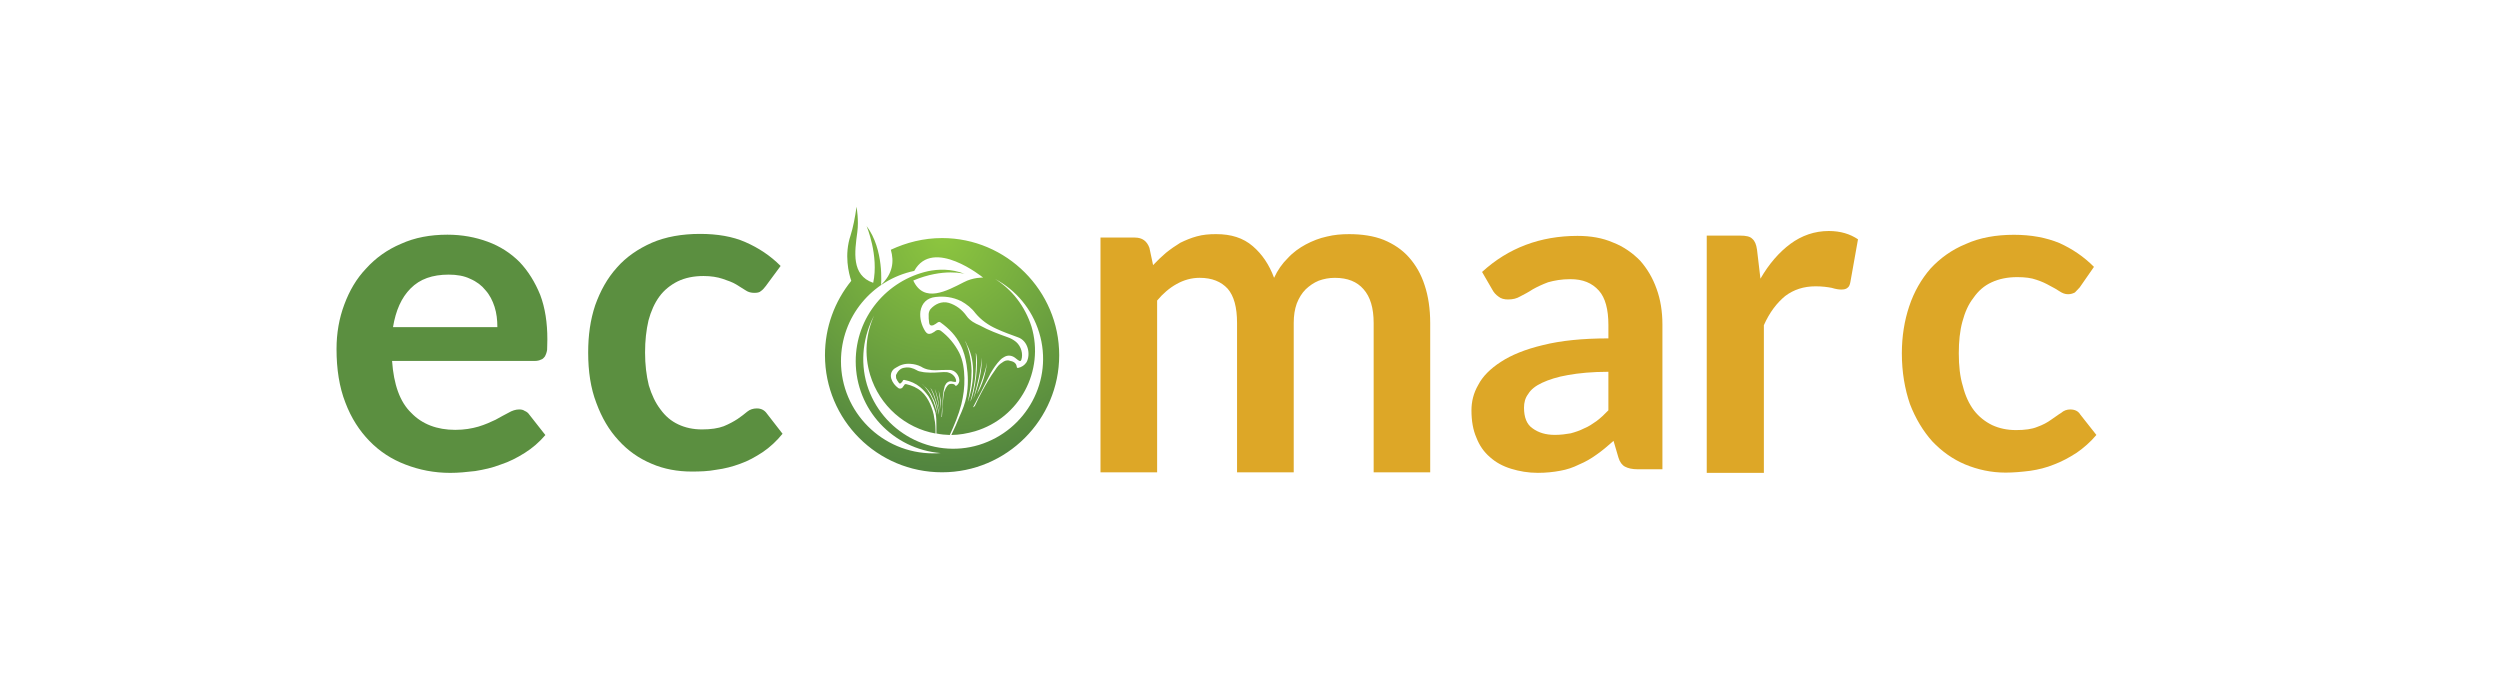 <?xml version="1.0" encoding="utf-8"?>
<!-- Generator: Adobe Illustrator 16.0.0, SVG Export Plug-In . SVG Version: 6.00 Build 0)  -->
<!DOCTYPE svg PUBLIC "-//W3C//DTD SVG 1.1//EN" "http://www.w3.org/Graphics/SVG/1.1/DTD/svg11.dtd">
<svg version="1.1" id="Layer_1" xmlns="http://www.w3.org/2000/svg" xmlns:xlink="http://www.w3.org/1999/xlink" x="0px" y="0px"
	 width="152px" height="40.936px" viewBox="0 0 152 40.936" enable-background="new 0 0 152 40.936" xml:space="preserve">
<g>
	<g>
		<path fill="#5B8F40" d="M27.203,14.269c0.895,0,1.702,0.152,2.449,0.427c0.747,0.273,1.393,0.69,1.936,1.233
			c0.525,0.55,0.943,1.229,1.258,2.003c0.3,0.798,0.433,1.695,0.433,2.699c0,0.269-0.015,0.481-0.015,0.639
			c-0.026,0.177-0.081,0.298-0.126,0.39c-0.077,0.1-0.15,0.184-0.25,0.205c-0.099,0.053-0.233,0.08-0.371,0.08h-8.679
			c0.1,1.436,0.478,2.499,1.167,3.158c0.658,0.688,1.57,1.032,2.672,1.032c0.556,0,1.013-0.083,1.407-0.196
			c0.418-0.125,0.742-0.277,1.045-0.418c0.313-0.169,0.557-0.313,0.784-0.425c0.229-0.135,0.447-0.202,0.657-0.202
			c0.125,0,0.237,0.021,0.336,0.092c0.104,0.039,0.207,0.117,0.276,0.223l0.976,1.242c-0.369,0.43-0.789,0.796-1.254,1.087
			c-0.463,0.291-0.939,0.537-1.463,0.707c-0.509,0.199-1.023,0.308-1.549,0.395c-0.525,0.063-1.03,0.111-1.513,0.111
			c-0.987,0-1.885-0.181-2.727-0.506c-0.84-0.319-1.568-0.794-2.188-1.431c-0.618-0.637-1.114-1.404-1.466-2.339
			c-0.367-0.938-0.537-2.029-0.537-3.253c0-0.964,0.157-1.865,0.471-2.701c0.313-0.845,0.739-1.581,1.337-2.205
			c0.564-0.624,1.275-1.139,2.111-1.491C25.218,14.444,26.158,14.269,27.203,14.269z M27.286,16.697
			c-0.999,0-1.755,0.269-2.316,0.834c-0.567,0.567-0.905,1.342-1.075,2.357h6.345c0-0.429-0.046-0.847-0.17-1.233
			c-0.122-0.379-0.297-0.727-0.555-1.013c-0.226-0.285-0.536-0.522-0.928-0.69C28.227,16.775,27.781,16.697,27.286,16.697z"/>
		<path fill="#5B8F40" d="M46.556,17.396c-0.099,0.135-0.195,0.234-0.289,0.298c-0.092,0.094-0.242,0.111-0.416,0.111
			c-0.163,0-0.352-0.038-0.502-0.143c-0.173-0.104-0.375-0.228-0.591-0.369c-0.22-0.133-0.51-0.236-0.825-0.342
			c-0.316-0.104-0.697-0.169-1.161-0.169c-0.599,0-1.118,0.109-1.566,0.325c-0.432,0.216-0.821,0.522-1.112,0.918
			c-0.292,0.396-0.518,0.903-0.665,1.456c-0.137,0.585-0.209,1.231-0.209,1.953c0,0.741,0.081,1.4,0.227,1.995
			c0.175,0.579,0.4,1.06,0.71,1.463c0.297,0.41,0.646,0.707,1.078,0.91c0.432,0.205,0.911,0.307,1.447,0.307
			c0.542,0,0.983-0.066,1.323-0.195c0.336-0.14,0.609-0.289,0.844-0.443c0.223-0.16,0.429-0.304,0.585-0.444
			c0.161-0.134,0.37-0.195,0.579-0.195c0.265,0,0.469,0.104,0.615,0.315l0.951,1.225c-0.362,0.444-0.764,0.82-1.208,1.119
			c-0.445,0.291-0.882,0.537-1.364,0.705c-0.457,0.17-0.96,0.302-1.456,0.365c-0.495,0.094-0.987,0.109-1.499,0.109
			c-0.846,0-1.682-0.147-2.434-0.475c-0.776-0.325-1.443-0.795-2.011-1.422c-0.581-0.627-1.015-1.366-1.353-2.284
			c-0.34-0.886-0.493-1.903-0.493-3.055c0-1.034,0.129-1.986,0.429-2.881c0.313-0.87,0.73-1.633,1.315-2.281
			c0.565-0.648,1.296-1.146,2.132-1.515c0.837-0.36,1.825-0.536,2.926-0.536c1.045,0,1.984,0.156,2.76,0.501
			c0.793,0.347,1.51,0.817,2.139,1.448L46.556,17.396z"/>
		<path fill="#DDA727" d="M66.91,28.718V14.444H69c0.448,0,0.732,0.209,0.885,0.627l0.223,1.049c0.25-0.265,0.518-0.525,0.774-0.742
			c0.295-0.237,0.584-0.437,0.883-0.619c0.312-0.153,0.657-0.297,0.998-0.388c0.368-0.103,0.748-0.136,1.18-0.136
			c0.909,0,1.64,0.227,2.226,0.732c0.564,0.482,1.004,1.132,1.295,1.925c0.21-0.462,0.506-0.88,0.836-1.2
			c0.32-0.35,0.704-0.621,1.092-0.83c0.402-0.212,0.824-0.382,1.281-0.479c0.449-0.111,0.891-0.147,1.352-0.147
			c0.777,0,1.494,0.105,2.106,0.349c0.609,0.254,1.117,0.593,1.532,1.059c0.419,0.474,0.741,1.027,0.958,1.708
			c0.217,0.65,0.335,1.423,0.335,2.287v9.08h-3.438v-9.08c0-0.908-0.203-1.595-0.619-2.059c-0.392-0.45-0.957-0.687-1.739-0.687
			c-0.353,0-0.665,0.06-0.979,0.172c-0.313,0.128-0.56,0.306-0.796,0.526c-0.234,0.235-0.402,0.512-0.54,0.857
			c-0.127,0.35-0.187,0.744-0.187,1.189v9.08h-3.446v-9.08c0-0.96-0.189-1.641-0.568-2.082c-0.4-0.434-0.955-0.663-1.707-0.663
			c-0.488,0-0.957,0.129-1.394,0.374c-0.438,0.241-0.832,0.58-1.19,1.007v10.444H66.91z"/>
		<path fill="#DDA727" d="M101.072,28.531h-1.519c-0.316,0-0.565-0.06-0.75-0.157c-0.174-0.09-0.323-0.279-0.404-0.561l-0.296-1.008
			c-0.365,0.324-0.689,0.596-1.035,0.838c-0.346,0.25-0.691,0.445-1.057,0.598c-0.367,0.184-0.747,0.311-1.151,0.382
			c-0.404,0.077-0.866,0.126-1.361,0.126c-0.578,0-1.122-0.094-1.617-0.247c-0.52-0.159-0.938-0.391-1.292-0.708
			c-0.371-0.319-0.639-0.705-0.829-1.195c-0.2-0.458-0.296-1.016-0.296-1.646c0-0.528,0.119-1.046,0.415-1.555
			c0.262-0.508,0.731-0.984,1.376-1.398c0.627-0.412,1.479-0.763,2.557-1.019c1.076-0.269,2.395-0.407,3.978-0.407v-0.818
			c0-0.94-0.188-1.653-0.577-2.085c-0.418-0.468-0.976-0.698-1.731-0.698c-0.551,0-0.985,0.084-1.359,0.188
			c-0.358,0.134-0.671,0.282-0.939,0.434c-0.259,0.172-0.51,0.299-0.749,0.424c-0.232,0.135-0.453,0.188-0.752,0.188
			c-0.217,0-0.418-0.045-0.569-0.169c-0.169-0.12-0.289-0.249-0.386-0.434l-0.619-1.069c1.596-1.463,3.545-2.193,5.798-2.193
			c0.809,0,1.529,0.124,2.168,0.404c0.645,0.248,1.19,0.641,1.646,1.104c0.42,0.477,0.762,1.042,0.998,1.711
			c0.237,0.646,0.355,1.379,0.355,2.165V28.531z M94.544,26.441c0.352,0,0.673-0.046,0.957-0.095
			c0.281-0.077,0.562-0.17,0.817-0.302c0.268-0.106,0.5-0.267,0.75-0.441c0.248-0.187,0.473-0.396,0.722-0.656v-2.342
			c-0.988,0-1.8,0.079-2.458,0.198c-0.638,0.108-1.165,0.281-1.568,0.468c-0.41,0.19-0.691,0.417-0.849,0.683
			c-0.183,0.239-0.255,0.521-0.255,0.834c0,0.583,0.164,1.014,0.522,1.256C93.542,26.306,93.975,26.441,94.544,26.441z"/>
		<path fill="#DDA727" d="M103.77,28.753V14.325h2.031c0.366,0,0.607,0.054,0.74,0.196c0.155,0.132,0.24,0.341,0.285,0.659
			l0.209,1.764c0.521-0.904,1.134-1.605,1.817-2.114c0.69-0.51,1.475-0.785,2.34-0.785c0.705,0,1.293,0.18,1.774,0.505l-0.464,2.604
			c-0.031,0.162-0.08,0.286-0.177,0.346c-0.085,0.08-0.22,0.104-0.381,0.104c-0.133,0-0.323-0.024-0.577-0.103
			c-0.255-0.048-0.571-0.093-0.979-0.093c-0.72,0-1.331,0.2-1.847,0.589c-0.509,0.418-0.952,0.996-1.298,1.773v8.982H103.77z"/>
	</g>
	<path fill="#DDA727" d="M126.445,17.476c-0.104,0.111-0.195,0.209-0.289,0.305c-0.104,0.054-0.24,0.108-0.418,0.108
		c-0.188,0-0.349-0.067-0.521-0.18c-0.16-0.104-0.358-0.226-0.589-0.339c-0.233-0.132-0.487-0.254-0.806-0.357
		c-0.307-0.113-0.695-0.164-1.174-0.164c-0.584,0-1.101,0.104-1.553,0.313c-0.462,0.211-0.812,0.523-1.104,0.941
		c-0.314,0.399-0.523,0.877-0.679,1.458c-0.151,0.549-0.217,1.2-0.217,1.918c0,0.751,0.07,1.431,0.248,2.001
		c0.143,0.578,0.379,1.084,0.676,1.474c0.299,0.387,0.682,0.686,1.105,0.893c0.433,0.199,0.909,0.302,1.452,0.302
		c0.534,0,0.967-0.059,1.283-0.191c0.345-0.121,0.623-0.274,0.846-0.436c0.233-0.152,0.431-0.313,0.613-0.418
		c0.16-0.143,0.346-0.209,0.552-0.209c0.284,0,0.493,0.105,0.615,0.314l0.976,1.236c-0.365,0.436-0.783,0.794-1.201,1.084
		c-0.449,0.292-0.912,0.539-1.365,0.709c-0.484,0.198-0.962,0.314-1.457,0.387c-0.521,0.066-1.012,0.11-1.497,0.11
		c-0.873,0-1.683-0.177-2.459-0.497c-0.746-0.313-1.419-0.791-1.999-1.404c-0.561-0.625-1.02-1.391-1.359-2.27
		c-0.313-0.919-0.491-1.936-0.491-3.085c0-1.02,0.154-1.98,0.447-2.854c0.292-0.882,0.737-1.651,1.298-2.298
		c0.583-0.628,1.289-1.142,2.144-1.492c0.846-0.383,1.827-0.559,2.928-0.559c1.046,0,1.955,0.169,2.767,0.503
		c0.767,0.349,1.471,0.816,2.097,1.447L126.445,17.476z"/>
	
		<radialGradient id="SVGID_1_" cx="65.976" cy="27.517" r="18.822" gradientTransform="matrix(0.75 0 0 0.75 7.799 -6.319)" gradientUnits="userSpaceOnUse">
		<stop  offset="0" style="stop-color:#8DC63F"/>
		<stop  offset="1" style="stop-color:#52853F"/>
	</radialGradient>
	<path fill="url(#SVGID_1_)" d="M57.279,14.474c-1.133,0-2.178,0.274-3.117,0.711c0.209,0.717,0.121,1.455-0.595,2.137
		c0,0,0.201-2.145-0.877-3.576c0,0,0.753,1.796,0.401,3.449c-1.345-0.457-1.125-1.894-0.969-3.063
		c0.105-0.733-0.044-1.561-0.044-1.561c-0.088,0.641-0.216,1.285-0.363,1.741c-0.397,1.179-0.113,2.312,0.042,2.763
		c-0.999,1.236-1.599,2.803-1.599,4.52c0,3.926,3.17,7.12,7.12,7.12c3.919,0,7.121-3.194,7.121-7.12
		C64.4,17.678,61.198,14.474,57.279,14.474z M56.739,27.564c-3.101,0-5.608-2.515-5.608-5.597c0-2.713,1.899-4.957,4.455-5.496
		c1.137-2.073,4.184,0.405,4.184,0.405s-0.599-0.021-1.174,0.284c-1.023,0.523-2.421,1.299-3.069-0.104
		c1.837-0.776,3.125-0.404,3.125-0.404c-0.829-0.328-1.624-0.286-2.215-0.167c-2.52,0.561-4.41,2.786-4.41,5.481
		c0,2.931,2.261,5.344,5.165,5.58C57.032,27.564,56.879,27.564,56.739,27.564z M59.525,27.05c-2.88,0.875-5.935-0.783-6.815-3.665
		c-0.429-1.449-0.22-2.96,0.438-4.207c-0.498,1.114-0.62,2.372-0.24,3.626c0.575,1.886,2.148,3.227,3.971,3.553
		c0-0.313,0-0.619-0.073-0.911c-0.032-0.317-0.136-0.61-0.255-0.891c-0.133-0.288-0.299-0.549-0.53-0.755
		c-0.263-0.229-0.581-0.368-0.919-0.442c-0.064-0.013-0.104,0.005-0.135,0.073c-0.042,0.045-0.074,0.105-0.102,0.141
		c-0.076,0.068-0.167,0.068-0.244,0.027c-0.212-0.159-0.355-0.337-0.435-0.586c-0.069-0.271,0.023-0.521,0.288-0.659
		c0.271-0.177,0.563-0.259,0.885-0.232c0.227,0.014,0.441,0.069,0.638,0.167c0.272,0.177,0.569,0.224,0.882,0.224
		c0.285-0.018,0.528-0.021,0.807-0.021c0.4-0.026,0.656,0.362,0.643,0.675c-0.025,0.139-0.092,0.233-0.195,0.291
		c-0.012,0.019-0.029,0.019-0.047-0.018c-0.078-0.112-0.194-0.112-0.323-0.095c-0.095,0.018-0.153,0.086-0.218,0.187
		c-0.063,0.094-0.102,0.207-0.144,0.317c-0.054,0.307-0.072,0.593-0.104,0.889c0,0.186,0,0.365-0.026,0.573c0,0.001,0,0.022,0,0.041
		c-0.019,0-0.026,0-0.026,0c0-0.019-0.003-0.036,0-0.04c0.026-0.418,0.053-0.836,0.085-1.254c0.019-0.209,0.059-0.418,0.114-0.601
		c0.018-0.027,0.063-0.095,0.075-0.13c0.091-0.105,0.196-0.164,0.321-0.144c0.084,0.015,0.149,0.038,0.209,0.038
		c0.072,0,0.084,0,0.082-0.059c-0.01-0.217-0.207-0.433-0.427-0.498c-0.095-0.041-0.219-0.048-0.338-0.041
		c-0.358,0.018-0.696,0.055-1.063,0.02c-0.093-0.002-0.187-0.02-0.265-0.037c-0.101-0.012-0.204-0.037-0.298-0.095
		c-0.221-0.126-0.476-0.208-0.742-0.154c-0.272,0.028-0.429,0.233-0.523,0.446c0,0.065,0,0.127,0.011,0.201
		c0.041,0.099,0.095,0.179,0.163,0.271c0.035,0.056,0.099,0.056,0.142,0.002c0.057-0.056,0.093-0.094,0.111-0.159
		c0.023-0.014,0.063-0.029,0.1-0.014c0.358,0.068,0.68,0.218,0.941,0.432c0.204,0.166,0.36,0.355,0.514,0.564
		c0.192,0.31,0.325,0.653,0.423,1.002c0.052,0.268,0.052,0.523,0.052,0.76c0,0.182,0,0.332,0,0.494
		c0.261,0.056,0.55,0.085,0.814,0.091c0.282-0.612,0.53-1.209,0.7-1.853c0.133-0.537,0.201-1.059,0.188-1.612
		c-0.013-0.536-0.082-1.06-0.315-1.536c-0.279-0.537-0.649-0.979-1.126-1.341c-0.104-0.058-0.201-0.058-0.298,0
		c-0.088,0.08-0.168,0.114-0.267,0.169c-0.166,0.058-0.271,0.021-0.375-0.132c-0.231-0.368-0.342-0.786-0.294-1.204
		c0.081-0.505,0.397-0.825,0.917-0.881c0.526-0.061,1.049,0,1.567,0.254c0.327,0.183,0.63,0.418,0.861,0.73
		c0.352,0.42,0.788,0.732,1.281,0.951c0.417,0.195,0.852,0.349,1.287,0.508c0.649,0.213,0.796,1.049,0.544,1.517
		c-0.121,0.19-0.3,0.306-0.521,0.354c-0.035,0.004-0.077-0.014-0.077-0.072c-0.028-0.243-0.227-0.331-0.426-0.365
		c-0.163-0.063-0.332,0.007-0.451,0.102c-0.196,0.114-0.313,0.264-0.433,0.454c-0.303,0.416-0.555,0.855-0.809,1.327
		c-0.137,0.267-0.292,0.556-0.429,0.865c-0.017,0.008-0.049,0.045-0.071,0.08c-0.014-0.007-0.014-0.011-0.021-0.017
		c0.008-0.036,0.008-0.061,0.021-0.061c0.348-0.659,0.689-1.322,1.023-1.983c0.167-0.286,0.344-0.56,0.589-0.815
		c0.052-0.058,0.142-0.127,0.227-0.172c0.19-0.118,0.398-0.124,0.602-0.01c0.101,0.055,0.195,0.159,0.31,0.223
		c0.075,0.041,0.108,0.041,0.149-0.059c0.11-0.336,0-0.801-0.323-1.081c-0.167-0.133-0.33-0.223-0.508-0.282
		c-0.588-0.212-1.153-0.418-1.698-0.72c-0.157-0.06-0.288-0.137-0.431-0.221c-0.149-0.104-0.274-0.208-0.369-0.348
		c-0.271-0.384-0.637-0.665-1.084-0.802c-0.441-0.122-0.849,0.079-1.12,0.388c-0.054,0.072-0.104,0.202-0.104,0.298
		c-0.005,0.172,0,0.359,0.032,0.548c0.021,0.126,0.116,0.172,0.249,0.125c0.11-0.058,0.188-0.105,0.285-0.18
		c0.061-0.028,0.112-0.028,0.164,0.018c0.517,0.372,0.93,0.798,1.202,1.35c0.202,0.38,0.306,0.798,0.376,1.229
		c0.095,0.635,0.111,1.269-0.01,1.92c-0.087,0.425-0.24,0.823-0.418,1.205c-0.163,0.394-0.314,0.756-0.502,1.132
		c0.488-0.006,0.965-0.091,1.441-0.227c2.717-0.812,4.239-3.672,3.431-6.37c-0.396-1.244-1.193-2.251-2.209-2.887
		c1.252,0.667,2.231,1.803,2.677,3.256C64.068,23.118,62.416,26.162,59.525,27.05z M56.67,24.215
		c-0.156-0.341-0.355-0.644-0.631-0.888c0.004,0.008,0.015,0.028,0.041,0.042c0.036,0.014,0.053,0.03,0.066,0.062
		c0.233,0.194,0.418,0.426,0.541,0.725c0.184,0.32,0.263,0.669,0.295,1.053c0,0,0,0.013,0,0.03c0,0.012,0.008,0.018,0.008,0.036
		c0-0.019-0.008-0.022-0.008-0.036c0,0,0-0.017,0-0.018c0-0.013,0-0.013,0-0.013C56.913,24.861,56.816,24.521,56.67,24.215z
		 M56.564,23.571c0.209,0.223,0.54,1.305,0.522,1.649C56.99,24.66,56.833,24.11,56.564,23.571z M56.833,23.64
		c0.194,0.461,0.271,0.945,0.292,1.463C57.08,24.601,56.982,24.118,56.833,23.64z M57.066,23.738
		c0.125,0.373,0.16,0.748,0.125,1.155C57.175,24.493,57.137,24.118,57.066,23.738z M59.072,22.542
		c-0.023-0.656-0.146-1.277-0.418-1.852c0.001,0.023,0.038,0.059,0.063,0.113c0.024,0.022,0.043,0.077,0.053,0.119
		c0.262,0.48,0.373,0.982,0.394,1.529c0.015,0.655-0.091,1.293-0.3,1.92c0,0-0.004,0.032-0.021,0.056
		C58.977,23.816,59.072,23.184,59.072,22.542z M59.328,21.446c0.197,0.496-0.029,2.428-0.339,2.981
		C59.275,23.457,59.387,22.489,59.328,21.446z M59.699,21.742c0.002,0.864-0.209,1.692-0.521,2.524
		C59.412,23.431,59.626,22.595,59.699,21.742z M60.014,22.035c-0.087,0.666-0.262,1.327-0.62,1.929
		C59.634,23.327,59.883,22.7,60.014,22.035z"/>
</g>
</svg>
